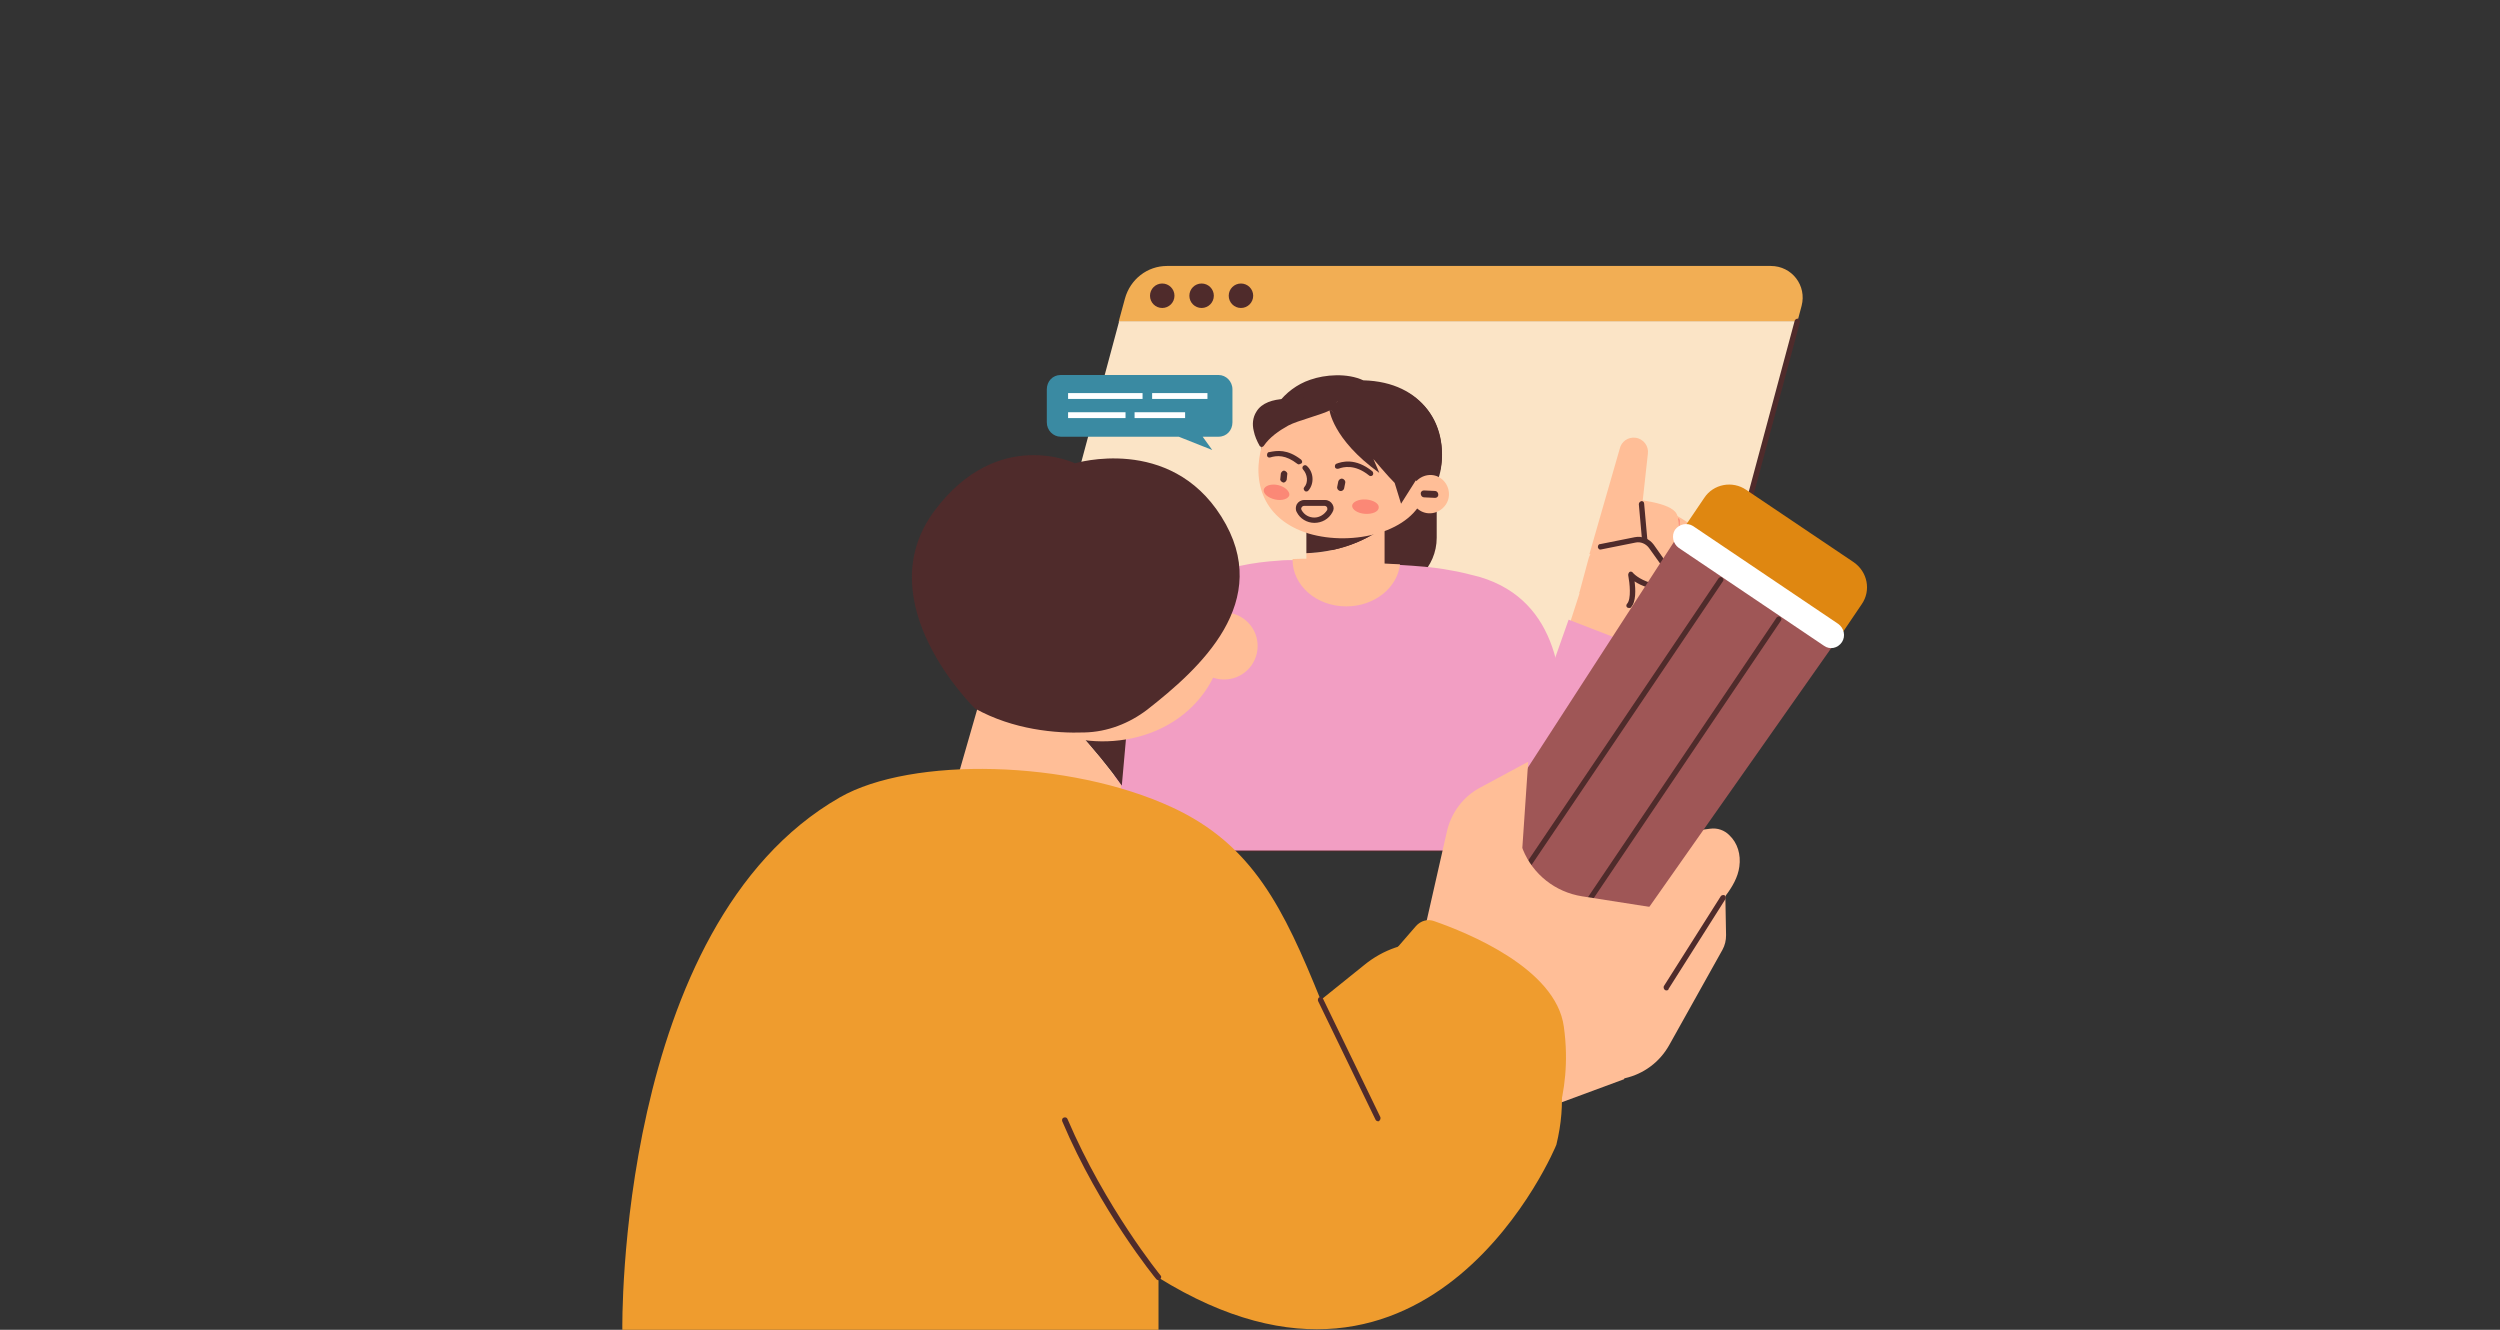 <?xml version="1.0" encoding="utf-8"?>
<!-- Generator: Adobe Illustrator 28.1.0, SVG Export Plug-In . SVG Version: 6.00 Build 0)  -->
<svg version="1.1" id="Layer_1" xmlns="http://www.w3.org/2000/svg" xmlns:xlink="http://www.w3.org/1999/xlink" x="0px" y="0px"
	 viewBox="0 0 470 250" style="enable-background:new 0 0 470 250;" xml:space="preserve">
<rect x="0" y="0" width="470" height="250" fill="#333333" stroke="none"/>
<style type="text/css">
	.st0{fill:#F2AE54;}
	.st1{fill:#FBE4C6;}
	.st2{fill:#4F2B2B;}
	.st3{fill:#FCA89B;}
	.st4{fill:#FFBE97;}
	.st5{fill:#FB8876;}
	.st6{fill:#F29EC3;}
	.st7{fill:#DF8711;}
	.st8{fill:#9F5656;}
	.st9{fill:#FFFFFF;}
	.st10{fill:#EF9C2E;}
	.st11{fill:#28151F;}
	.st12{fill:#3A8AA2;}
</style>
<path class="st0" d="M338.7,57.5c1-3.8-1.8-7.5-5.8-7.5H219.4c-3.7,0-6.9,2.5-7.9,6.1l-1.2,4.4h127.6L338.7,57.5z"/>
<path class="st1" d="M210.4,60.4l-23.9,88.9c-1.4,5.2,2.5,10.3,7.9,10.3H305c3.7,0,7-2.5,7.9-6.1l25-93.1L210.4,60.4L210.4,60.4z"/>
<path class="st2" d="M305,160.1H194.4c-0.3,0-0.5-0.2-0.5-0.5s0.2-0.5,0.5-0.5H305c3.5,0,6.5-2.3,7.4-5.7l25-93.1
	c0.1-0.3,0.4-0.4,0.6-0.4s0.4,0.3,0.4,0.6l-25,93.1C312.4,157.5,308.9,160.1,305,160.1z"/>
<path class="st3" d="M319.1,100.4c0,0,4.8,4.4,4.3,6.7c-0.4,2-5,6.5-6.7,6.2c-1.6-0.3-4.8-3.1-4.8-3.1s0.1-4,2.3-3.3l2.2,0.6
	l0.2-4.8L319.1,100.4z"/>
<path class="st4" d="M314,96.3c0,0,6.2,3,6.4,5.5c0.2,2.1-3.1,8.2-4.9,8.3c-1.8,0.2-5.9-1.7-5.9-1.7s-1.1-4.1,1.3-4.1l2.4-0.1
	l-1.3-5L314,96.3L314,96.3z"/>
<path class="st5" d="M313,106.9c-0.2,0-0.3-0.1-0.4-0.2c-0.2-0.2-0.1-0.6,0.1-0.7l1.9-1.3l0.2-6.8c0-0.3,0.2-0.5,0.5-0.5h0
	c0.3,0,0.5,0.2,0.5,0.5l-0.2,7.1c0,0.2-0.1,0.3-0.2,0.4l-2.1,1.5C313.2,106.9,313.1,106.9,313,106.9L313,106.9z"/>
<path class="st5" d="M313.8,112.3C313.8,112.3,313.8,112.3,313.8,112.3c-0.1,0-1.4-0.1-1.9-1.8c-0.1-0.3,0.1-0.6,0.4-0.6
	c0.3-0.1,0.5,0.1,0.6,0.3c0.2,0.7,0.7,0.9,0.9,1l3.9-1.5c0.6-0.2,1-0.7,1.2-1.3l1.3-5.5c0.1-0.3,0.3-0.4,0.6-0.4
	c0.3,0.1,0.4,0.3,0.4,0.6l-1.3,5.5c-0.2,0.9-0.9,1.7-1.8,2.1l-4.1,1.6C313.9,112.3,313.9,112.3,313.8,112.3z"/>
<path class="st5" d="M315.9,113.6C315.9,113.6,315.9,113.6,315.9,113.6c-0.4,0-0.9-0.2-1.2-0.6c-0.3-0.3-0.4-0.8-0.4-1.2
	c0-0.3,0.3-0.5,0.6-0.4s0.5,0.3,0.4,0.6c0,0.1,0,0.3,0.1,0.4c0.1,0.1,0.3,0.2,0.4,0.2c0.3,0,0.5,0.2,0.5,0.5
	C316.4,113.3,316.1,113.6,315.9,113.6L315.9,113.6z"/>
<path class="st2" d="M260.1,80.8c-5.5,0-10,4.5-10,10v10.3c0,5.5,4.5,10,10,10c5.5,0,10-4.5,10-10V90.8
	C270.1,85.3,265.7,80.8,260.1,80.8z"/>
<path class="st6" d="M293.5,140.4c-0.1,1.3-1.9,19.5-3.4,19.5h-84.6l11.9-41.3c2.7-9.5,13.4-12.6,23-13.2c0.9-0.1,1.7-0.1,2.5-0.1
	c4.5-0.2,9.1,0.1,13.6,0.5c2.2,0.2,4.4,0.3,6.6,0.4c3.2,0.2,6.4,0.4,9.5,1c1.9,0.3,3.8,0.8,5.7,1.3
	C293.1,113,294.4,128.2,293.5,140.4L293.5,140.4z"/>
<path class="st4" d="M245.6,108.6h14.7v-9.6c-4,3-9.1,4.8-14.7,5L245.6,108.6L245.6,108.6z"/>
<path class="st2" d="M245.6,96.8v7.2c5.6-0.2,10.7-2,14.7-5v-2.2H245.6L245.6,96.8z"/>
<path class="st2" d="M270.9,88c-1.2,7.7-9.7,12.6-19,11.2c-9.3-1.5-15.8-8.9-14.6-16.5c0.8-4.9,4-9.6,9-11.3c2.8-1,7-1.3,10,0.1
	C267.7,71.8,272.1,80.3,270.9,88L270.9,88z"/>
<path class="st4" d="M267.8,92.9c-2.1,7.1-13.4,9.9-21.8,7.4c-8.4-2.6-10.8-9.6-8.7-16.7c2.1-7.1,10.7-10.7,19.1-8.2
	C264.8,78.1,269.9,85.9,267.8,92.9L267.8,92.9z"/>
<path class="st2" d="M244.2,87.3c-0.1,0-0.2,0-0.3-0.1c-2.2-1.7-3.8-1.6-5.1-1.2c-0.3,0.1-0.6-0.1-0.6-0.4s0.1-0.6,0.4-0.6
	c1.5-0.3,3.4-0.6,6,1.4c0.2,0.2,0.3,0.5,0.1,0.7C244.5,87.2,244.3,87.3,244.2,87.3L244.2,87.3z"/>
<path class="st2" d="M257.7,89.5c-0.1,0-0.2,0-0.3-0.1c-2.7-2.2-4.9-1.6-5.7-1.3c-0.3,0.1-0.6,0-0.7-0.2c-0.1-0.3,0-0.6,0.2-0.7
	c1-0.4,3.6-1.2,6.8,1.4c0.2,0.2,0.2,0.5,0.1,0.7C258,89.4,257.9,89.5,257.7,89.5L257.7,89.5z"/>
<path class="st2" d="M245.6,92.4c-0.1,0-0.2,0-0.3-0.1c-0.2-0.2-0.3-0.5-0.1-0.7c0.8-0.9,0.6-2.4-0.2-3.3c-0.2-0.2-0.2-0.5,0-0.7
	c0.2-0.2,0.5-0.2,0.7,0c1.3,1.2,1.4,3.3,0.3,4.6C245.9,92.3,245.8,92.4,245.6,92.4z"/>
<path class="st2" d="M251.9,92.3c-0.3-0.1-0.6-0.4-0.5-0.8l0.2-1c0.1-0.3,0.4-0.6,0.8-0.5c0.3,0.1,0.6,0.4,0.5,0.8l-0.2,1
	C252.6,92.2,252.2,92.4,251.9,92.3z"/>
<path class="st2" d="M241.2,90.7c-0.3-0.1-0.6-0.4-0.5-0.7l0.1-1c0.1-0.3,0.4-0.6,0.7-0.5c0.3,0.1,0.6,0.4,0.5,0.7l-0.1,1
	C241.8,90.5,241.5,90.8,241.2,90.7z"/>
<path class="st5" d="M259.2,95.4c0,0.8-1.2,1.3-2.6,1.2c-1.4-0.1-2.4-0.8-2.4-1.5s1.2-1.3,2.6-1.2C258.2,94,259.3,94.7,259.2,95.4z"
	/>
<path class="st5" d="M242.4,93.1c-0.2,0.7-1.4,1.1-2.7,0.8c-1.3-0.3-2.3-1.1-2.1-1.9c0.2-0.7,1.4-1.1,2.7-0.8S242.5,92.4,242.4,93.1
	z"/>
<path class="st2" d="M249.9,76.9l17.7,14.6c0,0,2.2-2,2.2-2.1c0.1-0.1,0.4-0.1,0.6-0.2c0.2-0.2,0.3-0.7,0.4-1
	c0.2-0.9,0.3-1.8,0.3-2.7c0-4.7-1.9-8.7-5.7-11.2c-3.6-2.3-8.7-2.6-12.4,0.1C251.8,75.3,250.7,75.7,249.9,76.9L249.9,76.9z"/>
<path class="st4" d="M272.4,93.1c-0.1,2-1.9,3.5-3.8,3.4c-2-0.1-3.5-1.9-3.3-3.8c0.1-2,1.9-3.5,3.8-3.4S272.5,91.1,272.4,93.1z"/>
<path class="st2" d="M269.8,93.6l-2.1-0.1c-0.3,0-0.6-0.3-0.6-0.7s0.3-0.6,0.6-0.6l2.1,0.1c0.3,0,0.6,0.3,0.6,0.7
	S270.1,93.6,269.8,93.6z"/>
<path class="st2" d="M237.5,83.2c0,0,0.1-6.2,6.3-9.5c8.3-4.4,13-0.4,13-0.4l-7.7,3.2C249.1,76.5,241.2,74.6,237.5,83.2L237.5,83.2z
	"/>
<path class="st2" d="M249.9,76.9c0,0,0.5,5.6,9.4,12c0,0-0.5-1.3-1.1-2.6c0,0,2.6,3.1,4,4.5l1.2,3.9L267,89L249.9,76.9z"/>
<path class="st2" d="M249,74.6c-1.4-0.2-6.2,0.3-7.6,0.4c-2,0.1-4.2,0.7-5.2,2.4c-0.7,1.1-0.8,2.4-0.5,3.6c0.2,1,0.6,1.9,1.1,2.8
	c0.2,0.3,0.6,0.3,0.8,0c1.1-1.6,2.8-2.8,4.6-3.8c1.9-1,6.3-2,8.1-3C252.7,75.9,250.2,74.7,249,74.6L249,74.6z"/>
<path class="st2" d="M245.2,95.1c-0.2,0-0.4,0.1-0.5,0.3c-0.1,0.1-0.1,0.3,0,0.5c0.5,0.9,1.4,1.4,2.4,1.4s1.9-0.6,2.4-1.4
	c0.1-0.2,0-0.4,0-0.5c-0.1-0.2-0.3-0.3-0.5-0.3H245.2z M247.1,98.3c-1.4,0-2.7-0.8-3.3-2c-0.3-0.5-0.2-1.1,0-1.5
	c0.3-0.5,0.8-0.8,1.4-0.8h3.9c0.6,0,1.1,0.3,1.4,0.8c0.3,0.5,0.3,1,0,1.5C249.8,97.6,248.5,98.3,247.1,98.3z"/>
<path class="st4" d="M316.2,111.1l-0.9,3.9c-0.4,1.9-1.9,3.3-3.8,3.7l-4,0.8l-1.4,4l-11.2-5.6l2.1-6.5l4.5-6.7l7.8-6.7L316.2,111.1
	L316.2,111.1z"/>
<path class="st4" d="M307.2,93.9c0,0,6.9,0.5,8,2.7c1,1.9,0.2,8.8-1.4,9.6c-1.6,0.8-6.1,0.6-6.1,0.6s-2.5-3.3-0.3-4.3l2.2-1l-3-4.2
	L307.2,93.9L307.2,93.9z"/>
<path class="st4" d="M298.8,104.2l9-0.7l2-18.2c0.2-1.4-0.8-2.8-2.3-3c-1.4-0.2-2.7,0.7-3,2.1L298.8,104.2L298.8,104.2z"/>
<path class="st4" d="M301.3,102.6l8-1.5l4.8,6.7c0,0-0.5,2.6-3.2,2.4s-4.3-2.2-4.3-2.2s-1.1,3.7-3.2,4.5c-2.1,0.8-6.5-1-6.5-1
	l1.7-6.3C298.9,103.8,300,102.8,301.3,102.6z"/>
<path class="st2" d="M306.3,114.3c-0.1,0-0.2,0-0.4-0.1c-0.2-0.2-0.2-0.5,0-0.7c0.8-0.9,0.5-3.8,0.2-5.4c0-0.2,0.1-0.5,0.3-0.6
	s0.5,0,0.6,0.2c0,0,1,1.2,3.4,1.9c1.8,0.5,2.8-1.1,3.1-1.7L310,103c-0.6-0.8-1.6-1.2-2.5-1l-6.5,1.3c-0.3,0.1-0.5-0.1-0.6-0.4
	c0-0.3,0.1-0.6,0.4-0.6l6.5-1.3c1.4-0.3,2.8,0.3,3.6,1.4l3.6,5.1c0.1,0.1,0.1,0.3,0,0.5c-0.5,1.2-2.1,3.2-4.5,2.5
	c-1.2-0.3-2.1-0.8-2.7-1.2c0.2,1.5,0.3,3.9-0.7,4.9C306.6,114.3,306.4,114.3,306.3,114.3L306.3,114.3z"/>
<path class="st2" d="M309.2,102c-0.3,0-0.5-0.2-0.5-0.5l-0.6-6.7c0-0.3,0.2-0.5,0.5-0.6c0.3,0,0.5,0.2,0.5,0.5l0.6,6.7
	C309.7,101.7,309.5,102,309.2,102C309.2,102,309.2,102,309.2,102L309.2,102z"/>
<polygon class="st6" points="279.6,159.9 294.9,116.5 312.2,123.2 302.2,159.9 "/>
<path class="st4" d="M263.2,106.1c-0.5,4.4-4.8,7.9-10.1,7.9c-5.6,0-10.1-3.9-10.1-8.8v-0.1c4.5-0.2,9.1,0.1,13.6,0.5
	C258.8,105.9,261,106,263.2,106.1z"/>
<circle class="st2" cx="218.5" cy="55.6" r="2.3"/>
<circle class="st2" cx="225.9" cy="55.6" r="2.3"/>
<ellipse class="st2" cx="233.3" cy="55.6" rx="2.3" ry="2.3"/>
<path class="st4" d="M295.4,177.7l11.3-5.9l4-14.6c0,0,10.8-1.4,10.8-1.4c1.4-0.2,2.7,0.3,3.6,1.2c1.6,1.5,2.2,3.7,1.9,5.9
	c-0.5,4-4.3,7.4-6.7,10.4c-1,1-12.2,15.2-12.3,15.2L295.4,177.7L295.4,177.7z"/>
<path class="st7" d="M328.3,92.1l20.2,13.6c2.6,1.8,3.3,5.3,1.5,7.9l-4.4,6.5l-29.6-20l4.4-6.5C322.1,91,325.7,90.3,328.3,92.1
	L328.3,92.1z"/>
<polygon class="st8" points="316.5,99.1 274.5,164 301.7,182.4 346.2,119.1 "/>
<path class="st2" d="M283.7,168.5c-0.1,0-0.2,0-0.3-0.1c-0.2-0.2-0.3-0.5-0.1-0.7l39.8-59c0.2-0.2,0.5-0.3,0.7-0.1
	c0.2,0.2,0.3,0.5,0.1,0.7l-39.8,59C284,168.4,283.8,168.5,283.7,168.5L283.7,168.5z"/>
<path class="st2" d="M294.6,175.9c-0.1,0-0.2,0-0.3-0.1c-0.2-0.2-0.3-0.5-0.1-0.7l39.8-59c0.2-0.2,0.5-0.3,0.7-0.1
	c0.2,0.2,0.3,0.5,0.1,0.7l-39.8,59C294.9,175.8,294.8,175.9,294.6,175.9L294.6,175.9z"/>
<path class="st9" d="M342.9,121.4L315.6,103c-1.1-0.8-1.4-2.3-0.7-3.4c0.8-1.1,2.3-1.4,3.4-0.7l27.3,18.4c1.1,0.8,1.4,2.3,0.7,3.4
	C345.5,121.9,344,122.2,342.9,121.4z"/>
<path class="st4" d="M267.6,175.8l4.4-19.4c0.8-3.6,3.1-6.7,6.4-8.4l8.9-4.8l-1.1,16.2l0.1,0.3c1.9,4.7,6.1,8,11.1,8.8l13.4,2.1
	l2.6,19.6l-8.1,12.7l-14.6,5.4L267.6,175.8L267.6,175.8z"/>
<path class="st10" d="M260.3,180.9l5.9-6.8c0.9-1,2.2-1.4,3.5-0.9c6,2.1,22.8,8.8,24.3,19.8c1.9,13.5-3.5,22.4-3.5,22.4L260.3,180.9
	z"/>
<path class="st2" d="M212.7,127.5h-19.4c6.1,6.6,12.5,13,17.6,20.2L212.7,127.5z"/>
<path class="st4" d="M193.3,127.5h-7.9l-5.9,20.5l30.9,4l0.4-4.3C205.8,140.5,199.4,134.1,193.3,127.5z"/>
<path class="st4" d="M185.4,124.7c2.2,10.2,15.2,16.7,27.4,14.1c12.2-2.6,19-13.3,16.8-23.5c-2.2-10.2-13.8-16.3-26-13.7
	C191.3,104.1,183.2,114.5,185.4,124.7L185.4,124.7z"/>
<ellipse transform="matrix(5.650015e-02 -0.998 0.998 5.650015e-02 76.323 304.687)" class="st11" cx="199.4" cy="112" rx="23.2" ry="26.8"/>
<ellipse transform="matrix(0.787 -0.618 0.618 0.787 -25.964 167.963)" class="st4" cx="230" cy="121.5" rx="6.3" ry="6.3"/>
<path class="st10" d="M217.8,240.2v9.8H117c0,0-1.2-76,40.9-100.1c13.5-7.7,43.1-7.1,62.5,1.9c15.1,7,20.9,18.9,27.9,36.2l8.2-6.6
	c7.1-5.8,17.3-5.7,24.3,0.2c8,6.7,15.7,17.6,11.8,33.6C292.7,215.1,269.2,272.1,217.8,240.2L217.8,240.2z"/>
<path class="st2" d="M217.8,240.7c-0.1,0-0.3-0.1-0.4-0.2c-0.1-0.1-10.6-12.9-17.7-29.7c-0.1-0.3,0-0.6,0.3-0.7
	c0.3-0.1,0.6,0,0.7,0.3c7.1,16.6,17.4,29.3,17.5,29.4c0.2,0.2,0.1,0.5-0.1,0.7C218.1,240.7,217.9,240.7,217.8,240.7L217.8,240.7z"/>
<path class="st2" d="M259.1,210.8c-0.2,0-0.4-0.1-0.5-0.3l-10.8-22.3c-0.1-0.2,0-0.6,0.2-0.7c0.3-0.1,0.6,0,0.7,0.2l10.8,22.3
	c0.1,0.2,0,0.6-0.2,0.7C259.3,210.8,259.2,210.8,259.1,210.8L259.1,210.8z"/>
<path class="st2" d="M183.3,133.2c0,0-20.5-19.9-7.6-37.2c11.9-15.9,26.4-8.9,26.4-8.9s17.8-5.4,27.5,10c10.1,16-4.2,28.7-13.9,36.3
	c-3.4,2.6-7.5,4.2-11.8,4.3C198.5,137.9,190.5,137.2,183.3,133.2L183.3,133.2z"/>
<path class="st4" d="M324.3,164.9l0.2,10.9c0,1-0.2,1.9-0.7,2.8l-10,17.9c-1.8,3.2-4.8,5.4-8.3,6.2l-0.1,0l0.5-15.8L324.3,164.9
	L324.3,164.9z"/>
<path class="st2" d="M313.3,186.2c-0.1,0-0.2,0-0.3-0.1c-0.2-0.1-0.3-0.5-0.2-0.7l10.7-16.9c0.1-0.2,0.5-0.3,0.7-0.2
	c0.2,0.1,0.3,0.5,0.2,0.7l-10.7,16.9C313.7,186.1,313.5,186.2,313.3,186.2z"/>
<path class="st12" d="M229.1,70.5h-29.7c-1.5,0-2.6,1.2-2.6,2.7v6.2c0,1.5,1.2,2.7,2.6,2.7h22.2l6.3,2.5l-1.8-2.5h3
	c1.5,0,2.6-1.2,2.6-2.7v-6.2C231.7,71.7,230.5,70.5,229.1,70.5L229.1,70.5z"/>
<rect x="200.8" y="73.9" class="st9" width="14" height="1.1"/>
<rect x="216.6" y="73.9" class="st9" width="10.4" height="1.1"/>
<rect x="200.8" y="77.5" class="st9" width="10.8" height="1.1"/>
<rect x="213.3" y="77.5" class="st9" width="9.5" height="1.1"/>
</svg>
